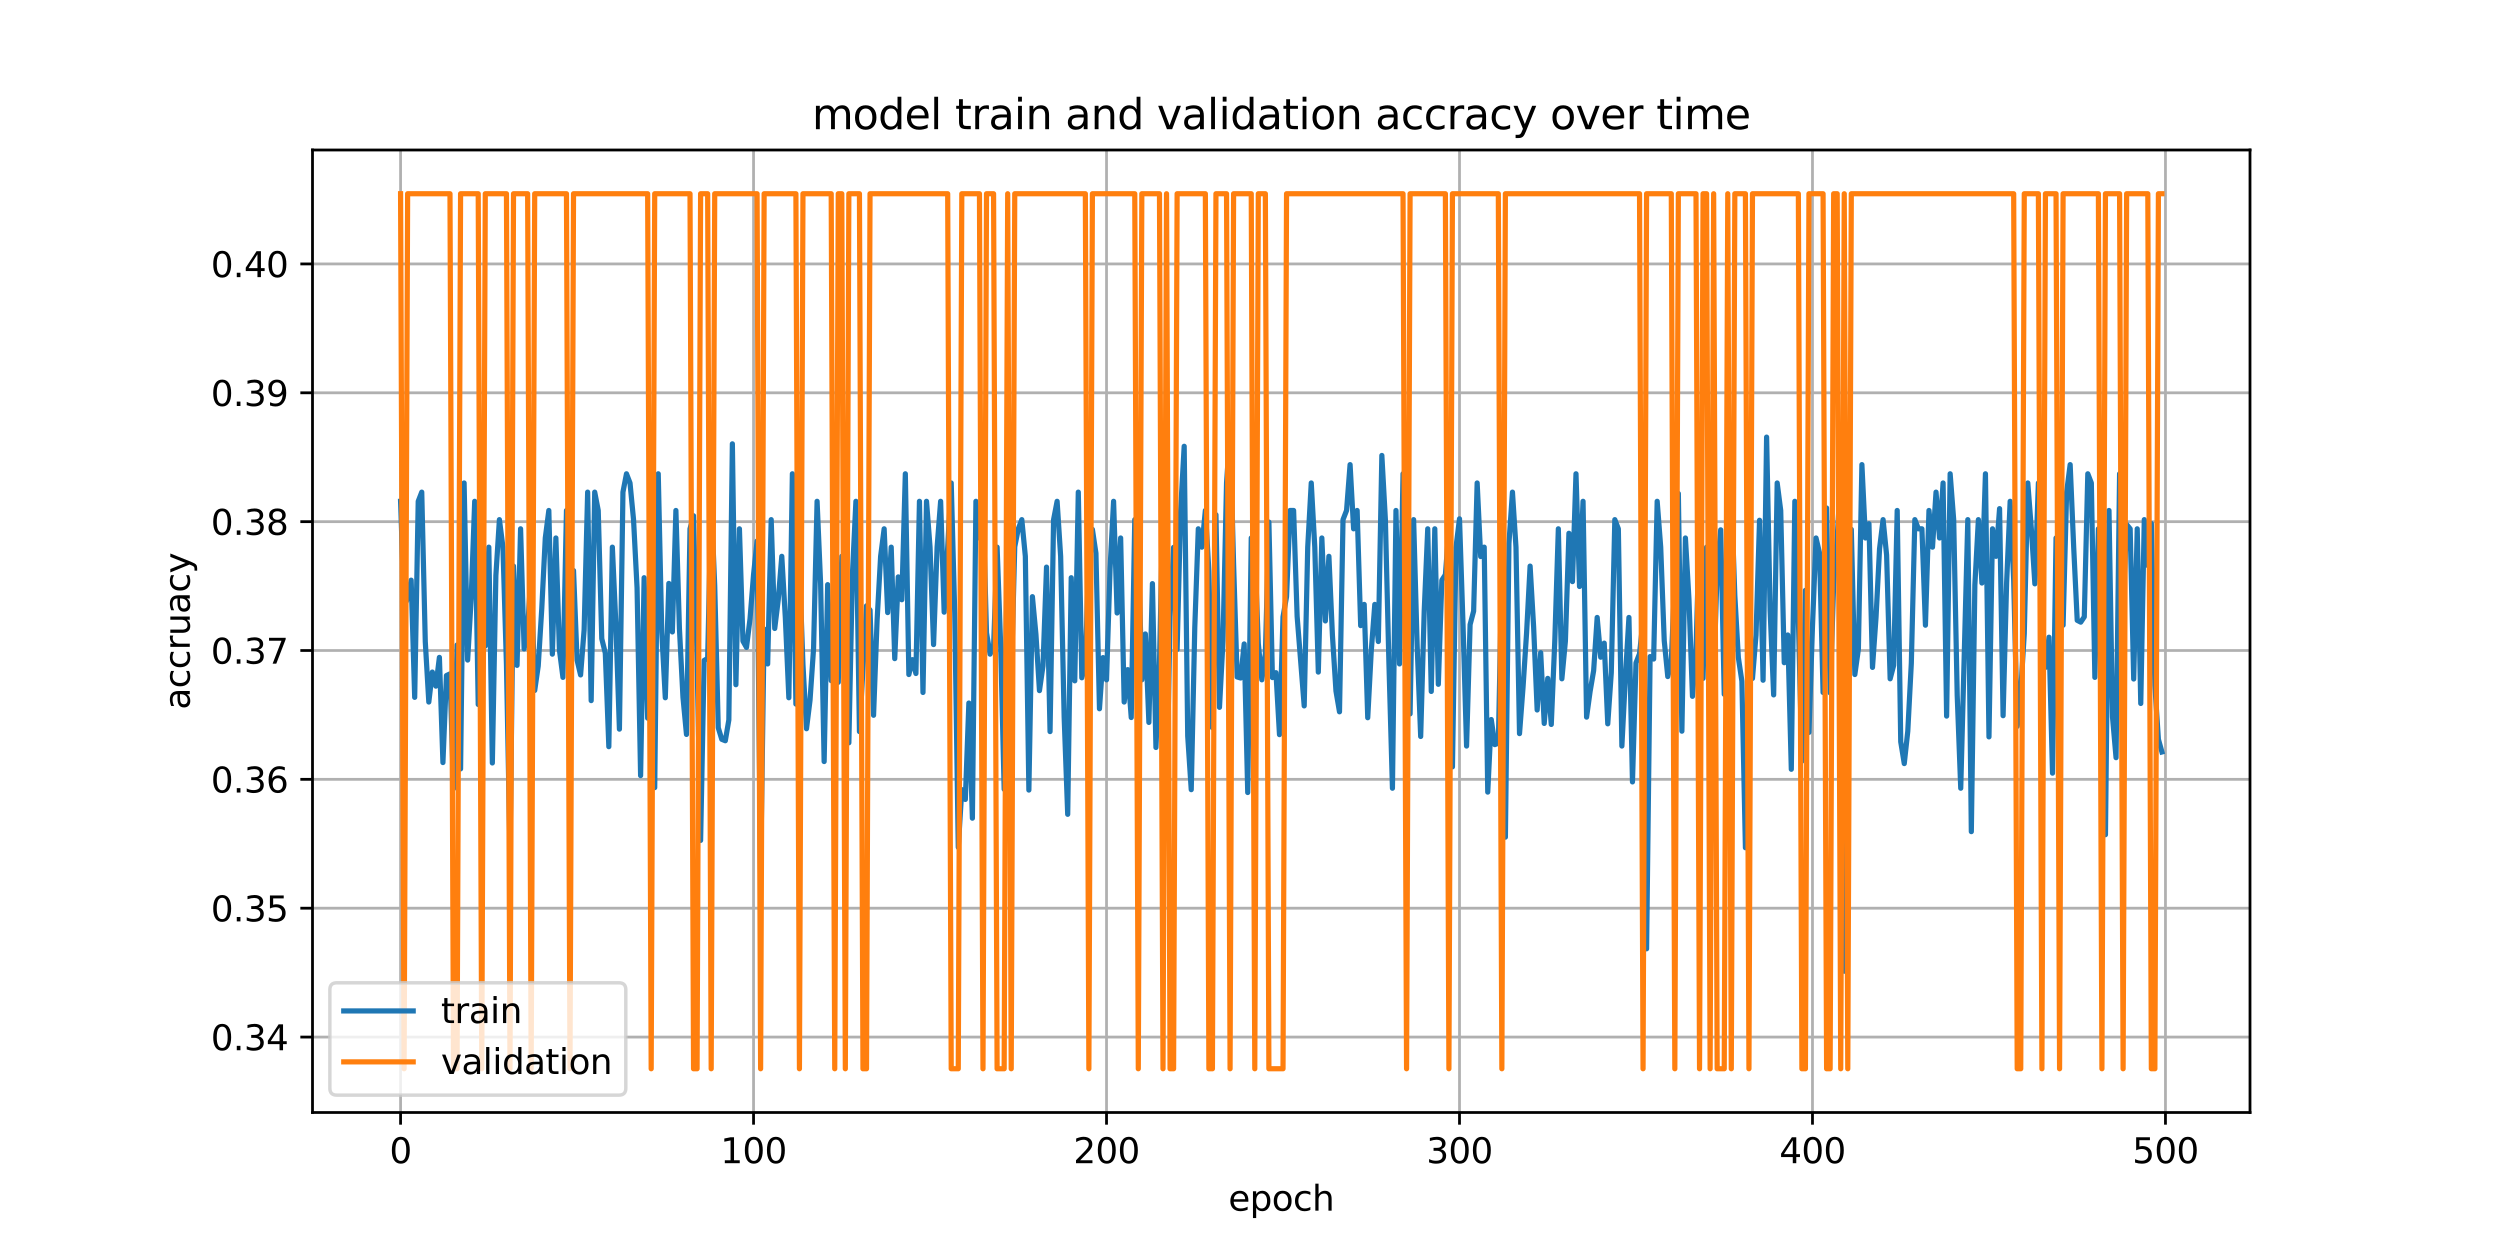 <?xml version="1.0" encoding="utf-8" standalone="no"?>
<!DOCTYPE svg PUBLIC "-//W3C//DTD SVG 1.1//EN"
  "http://www.w3.org/Graphics/SVG/1.1/DTD/svg11.dtd">
<svg xmlns:xlink="http://www.w3.org/1999/xlink" width="720pt" height="360pt" viewBox="0 0 720 360" xmlns="http://www.w3.org/2000/svg" version="1.1">
 <defs>
  <style type="text/css">*{stroke-linejoin: round; stroke-linecap: butt}</style>
 </defs>
 <g id="figure_1">
  <g id="patch_1">
   <path d="M 0 360 
L 720 360 
L 720 0 
L 0 0 
z
" style="fill: #ffffff"/>
  </g>
  <g id="axes_1">
   <g id="patch_2">
    <path d="M 90 320.4 
L 648 320.4 
L 648 43.2 
L 90 43.2 
z
" style="fill: #ffffff"/>
   </g>
   <g id="matplotlib.axis_1">
    <g id="xtick_1">
     <g id="line2d_1">
      <path d="M 115.364 320.4 
L 115.364 43.2 
" clip-path="url(#p3638f09381)" style="fill: none; stroke: #b0b0b0; stroke-width: 0.8; stroke-linecap: square"/>
     </g>
     <g id="line2d_2">
      <defs>
       <path id="m44c1c3e4a7" d="M 0 0 
L 0 3.5 
" style="stroke: #000000; stroke-width: 0.8"/>
      </defs>
      <g>
       <use xlink:href="#m44c1c3e4a7" x="115.364" y="320.4" style="stroke: #000000; stroke-width: 0.8"/>
      </g>
     </g>
     <g id="text_1">
      <!-- 0 -->
      <g transform="translate(112.182 334.998) scale(0.1 -0.1)">
       <defs>
        <path id="DejaVuSans-30" d="M 2034 4250 
Q 1547 4250 1301 3770 
Q 1056 3291 1056 2328 
Q 1056 1369 1301 889 
Q 1547 409 2034 409 
Q 2525 409 2770 889 
Q 3016 1369 3016 2328 
Q 3016 3291 2770 3770 
Q 2525 4250 2034 4250 
z
M 2034 4750 
Q 2819 4750 3233 4129 
Q 3647 3509 3647 2328 
Q 3647 1150 3233 529 
Q 2819 -91 2034 -91 
Q 1250 -91 836 529 
Q 422 1150 422 2328 
Q 422 3509 836 4129 
Q 1250 4750 2034 4750 
z
" transform="scale(0.016)"/>
       </defs>
       <use xlink:href="#DejaVuSans-30"/>
      </g>
     </g>
    </g>
    <g id="xtick_2">
     <g id="line2d_3">
      <path d="M 217.021 320.4 
L 217.021 43.2 
" clip-path="url(#p3638f09381)" style="fill: none; stroke: #b0b0b0; stroke-width: 0.8; stroke-linecap: square"/>
     </g>
     <g id="line2d_4">
      <g>
       <use xlink:href="#m44c1c3e4a7" x="217.021" y="320.4" style="stroke: #000000; stroke-width: 0.8"/>
      </g>
     </g>
     <g id="text_2">
      <!-- 100 -->
      <g transform="translate(207.478 334.998) scale(0.1 -0.1)">
       <defs>
        <path id="DejaVuSans-31" d="M 794 531 
L 1825 531 
L 1825 4091 
L 703 3866 
L 703 4441 
L 1819 4666 
L 2450 4666 
L 2450 531 
L 3481 531 
L 3481 0 
L 794 0 
L 794 531 
z
" transform="scale(0.016)"/>
       </defs>
       <use xlink:href="#DejaVuSans-31"/>
       <use xlink:href="#DejaVuSans-30" x="63.623"/>
       <use xlink:href="#DejaVuSans-30" x="127.246"/>
      </g>
     </g>
    </g>
    <g id="xtick_3">
     <g id="line2d_5">
      <path d="M 318.679 320.4 
L 318.679 43.2 
" clip-path="url(#p3638f09381)" style="fill: none; stroke: #b0b0b0; stroke-width: 0.8; stroke-linecap: square"/>
     </g>
     <g id="line2d_6">
      <g>
       <use xlink:href="#m44c1c3e4a7" x="318.679" y="320.4" style="stroke: #000000; stroke-width: 0.8"/>
      </g>
     </g>
     <g id="text_3">
      <!-- 200 -->
      <g transform="translate(309.136 334.998) scale(0.1 -0.1)">
       <defs>
        <path id="DejaVuSans-32" d="M 1228 531 
L 3431 531 
L 3431 0 
L 469 0 
L 469 531 
Q 828 903 1448 1529 
Q 2069 2156 2228 2338 
Q 2531 2678 2651 2914 
Q 2772 3150 2772 3378 
Q 2772 3750 2511 3984 
Q 2250 4219 1831 4219 
Q 1534 4219 1204 4116 
Q 875 4013 500 3803 
L 500 4441 
Q 881 4594 1212 4672 
Q 1544 4750 1819 4750 
Q 2544 4750 2975 4387 
Q 3406 4025 3406 3419 
Q 3406 3131 3298 2873 
Q 3191 2616 2906 2266 
Q 2828 2175 2409 1742 
Q 1991 1309 1228 531 
z
" transform="scale(0.016)"/>
       </defs>
       <use xlink:href="#DejaVuSans-32"/>
       <use xlink:href="#DejaVuSans-30" x="63.623"/>
       <use xlink:href="#DejaVuSans-30" x="127.246"/>
      </g>
     </g>
    </g>
    <g id="xtick_4">
     <g id="line2d_7">
      <path d="M 420.337 320.4 
L 420.337 43.2 
" clip-path="url(#p3638f09381)" style="fill: none; stroke: #b0b0b0; stroke-width: 0.8; stroke-linecap: square"/>
     </g>
     <g id="line2d_8">
      <g>
       <use xlink:href="#m44c1c3e4a7" x="420.337" y="320.4" style="stroke: #000000; stroke-width: 0.8"/>
      </g>
     </g>
     <g id="text_4">
      <!-- 300 -->
      <g transform="translate(410.793 334.998) scale(0.1 -0.1)">
       <defs>
        <path id="DejaVuSans-33" d="M 2597 2516 
Q 3050 2419 3304 2112 
Q 3559 1806 3559 1356 
Q 3559 666 3084 287 
Q 2609 -91 1734 -91 
Q 1441 -91 1130 -33 
Q 819 25 488 141 
L 488 750 
Q 750 597 1062 519 
Q 1375 441 1716 441 
Q 2309 441 2620 675 
Q 2931 909 2931 1356 
Q 2931 1769 2642 2001 
Q 2353 2234 1838 2234 
L 1294 2234 
L 1294 2753 
L 1863 2753 
Q 2328 2753 2575 2939 
Q 2822 3125 2822 3475 
Q 2822 3834 2567 4026 
Q 2313 4219 1838 4219 
Q 1578 4219 1281 4162 
Q 984 4106 628 3988 
L 628 4550 
Q 988 4650 1302 4700 
Q 1616 4750 1894 4750 
Q 2613 4750 3031 4423 
Q 3450 4097 3450 3541 
Q 3450 3153 3228 2886 
Q 3006 2619 2597 2516 
z
" transform="scale(0.016)"/>
       </defs>
       <use xlink:href="#DejaVuSans-33"/>
       <use xlink:href="#DejaVuSans-30" x="63.623"/>
       <use xlink:href="#DejaVuSans-30" x="127.246"/>
      </g>
     </g>
    </g>
    <g id="xtick_5">
     <g id="line2d_9">
      <path d="M 521.995 320.4 
L 521.995 43.2 
" clip-path="url(#p3638f09381)" style="fill: none; stroke: #b0b0b0; stroke-width: 0.8; stroke-linecap: square"/>
     </g>
     <g id="line2d_10">
      <g>
       <use xlink:href="#m44c1c3e4a7" x="521.995" y="320.4" style="stroke: #000000; stroke-width: 0.8"/>
      </g>
     </g>
     <g id="text_5">
      <!-- 400 -->
      <g transform="translate(512.451 334.998) scale(0.1 -0.1)">
       <defs>
        <path id="DejaVuSans-34" d="M 2419 4116 
L 825 1625 
L 2419 1625 
L 2419 4116 
z
M 2253 4666 
L 3047 4666 
L 3047 1625 
L 3713 1625 
L 3713 1100 
L 3047 1100 
L 3047 0 
L 2419 0 
L 2419 1100 
L 313 1100 
L 313 1709 
L 2253 4666 
z
" transform="scale(0.016)"/>
       </defs>
       <use xlink:href="#DejaVuSans-34"/>
       <use xlink:href="#DejaVuSans-30" x="63.623"/>
       <use xlink:href="#DejaVuSans-30" x="127.246"/>
      </g>
     </g>
    </g>
    <g id="xtick_6">
     <g id="line2d_11">
      <path d="M 623.653 320.4 
L 623.653 43.2 
" clip-path="url(#p3638f09381)" style="fill: none; stroke: #b0b0b0; stroke-width: 0.8; stroke-linecap: square"/>
     </g>
     <g id="line2d_12">
      <g>
       <use xlink:href="#m44c1c3e4a7" x="623.653" y="320.4" style="stroke: #000000; stroke-width: 0.8"/>
      </g>
     </g>
     <g id="text_6">
      <!-- 500 -->
      <g transform="translate(614.109 334.998) scale(0.1 -0.1)">
       <defs>
        <path id="DejaVuSans-35" d="M 691 4666 
L 3169 4666 
L 3169 4134 
L 1269 4134 
L 1269 2991 
Q 1406 3038 1543 3061 
Q 1681 3084 1819 3084 
Q 2600 3084 3056 2656 
Q 3513 2228 3513 1497 
Q 3513 744 3044 326 
Q 2575 -91 1722 -91 
Q 1428 -91 1123 -41 
Q 819 9 494 109 
L 494 744 
Q 775 591 1075 516 
Q 1375 441 1709 441 
Q 2250 441 2565 725 
Q 2881 1009 2881 1497 
Q 2881 1984 2565 2268 
Q 2250 2553 1709 2553 
Q 1456 2553 1204 2497 
Q 953 2441 691 2322 
L 691 4666 
z
" transform="scale(0.016)"/>
       </defs>
       <use xlink:href="#DejaVuSans-35"/>
       <use xlink:href="#DejaVuSans-30" x="63.623"/>
       <use xlink:href="#DejaVuSans-30" x="127.246"/>
      </g>
     </g>
    </g>
    <g id="text_7">
     <!-- epoch -->
     <g transform="translate(353.772 348.677) scale(0.1 -0.1)">
      <defs>
       <path id="DejaVuSans-65" d="M 3597 1894 
L 3597 1613 
L 953 1613 
Q 991 1019 1311 708 
Q 1631 397 2203 397 
Q 2534 397 2845 478 
Q 3156 559 3463 722 
L 3463 178 
Q 3153 47 2828 -22 
Q 2503 -91 2169 -91 
Q 1331 -91 842 396 
Q 353 884 353 1716 
Q 353 2575 817 3079 
Q 1281 3584 2069 3584 
Q 2775 3584 3186 3129 
Q 3597 2675 3597 1894 
z
M 3022 2063 
Q 3016 2534 2758 2815 
Q 2500 3097 2075 3097 
Q 1594 3097 1305 2825 
Q 1016 2553 972 2059 
L 3022 2063 
z
" transform="scale(0.016)"/>
       <path id="DejaVuSans-70" d="M 1159 525 
L 1159 -1331 
L 581 -1331 
L 581 3500 
L 1159 3500 
L 1159 2969 
Q 1341 3281 1617 3432 
Q 1894 3584 2278 3584 
Q 2916 3584 3314 3078 
Q 3713 2572 3713 1747 
Q 3713 922 3314 415 
Q 2916 -91 2278 -91 
Q 1894 -91 1617 61 
Q 1341 213 1159 525 
z
M 3116 1747 
Q 3116 2381 2855 2742 
Q 2594 3103 2138 3103 
Q 1681 3103 1420 2742 
Q 1159 2381 1159 1747 
Q 1159 1113 1420 752 
Q 1681 391 2138 391 
Q 2594 391 2855 752 
Q 3116 1113 3116 1747 
z
" transform="scale(0.016)"/>
       <path id="DejaVuSans-6f" d="M 1959 3097 
Q 1497 3097 1228 2736 
Q 959 2375 959 1747 
Q 959 1119 1226 758 
Q 1494 397 1959 397 
Q 2419 397 2687 759 
Q 2956 1122 2956 1747 
Q 2956 2369 2687 2733 
Q 2419 3097 1959 3097 
z
M 1959 3584 
Q 2709 3584 3137 3096 
Q 3566 2609 3566 1747 
Q 3566 888 3137 398 
Q 2709 -91 1959 -91 
Q 1206 -91 779 398 
Q 353 888 353 1747 
Q 353 2609 779 3096 
Q 1206 3584 1959 3584 
z
" transform="scale(0.016)"/>
       <path id="DejaVuSans-63" d="M 3122 3366 
L 3122 2828 
Q 2878 2963 2633 3030 
Q 2388 3097 2138 3097 
Q 1578 3097 1268 2742 
Q 959 2388 959 1747 
Q 959 1106 1268 751 
Q 1578 397 2138 397 
Q 2388 397 2633 464 
Q 2878 531 3122 666 
L 3122 134 
Q 2881 22 2623 -34 
Q 2366 -91 2075 -91 
Q 1284 -91 818 406 
Q 353 903 353 1747 
Q 353 2603 823 3093 
Q 1294 3584 2113 3584 
Q 2378 3584 2631 3529 
Q 2884 3475 3122 3366 
z
" transform="scale(0.016)"/>
       <path id="DejaVuSans-68" d="M 3513 2113 
L 3513 0 
L 2938 0 
L 2938 2094 
Q 2938 2591 2744 2837 
Q 2550 3084 2163 3084 
Q 1697 3084 1428 2787 
Q 1159 2491 1159 1978 
L 1159 0 
L 581 0 
L 581 4863 
L 1159 4863 
L 1159 2956 
Q 1366 3272 1645 3428 
Q 1925 3584 2291 3584 
Q 2894 3584 3203 3211 
Q 3513 2838 3513 2113 
z
" transform="scale(0.016)"/>
      </defs>
      <use xlink:href="#DejaVuSans-65"/>
      <use xlink:href="#DejaVuSans-70" x="61.523"/>
      <use xlink:href="#DejaVuSans-6f" x="125"/>
      <use xlink:href="#DejaVuSans-63" x="186.182"/>
      <use xlink:href="#DejaVuSans-68" x="241.162"/>
     </g>
    </g>
   </g>
   <g id="matplotlib.axis_2">
    <g id="ytick_1">
     <g id="line2d_13">
      <path d="M 90 298.671 
L 648 298.671 
" clip-path="url(#p3638f09381)" style="fill: none; stroke: #b0b0b0; stroke-width: 0.8; stroke-linecap: square"/>
     </g>
     <g id="line2d_14">
      <defs>
       <path id="m0bbe4de459" d="M 0 0 
L -3.5 0 
" style="stroke: #000000; stroke-width: 0.8"/>
      </defs>
      <g>
       <use xlink:href="#m0bbe4de459" x="90" y="298.671" style="stroke: #000000; stroke-width: 0.8"/>
      </g>
     </g>
     <g id="text_8">
      <!-- 0.34 -->
      <g transform="translate(60.734 302.471) scale(0.1 -0.1)">
       <defs>
        <path id="DejaVuSans-2e" d="M 684 794 
L 1344 794 
L 1344 0 
L 684 0 
L 684 794 
z
" transform="scale(0.016)"/>
       </defs>
       <use xlink:href="#DejaVuSans-30"/>
       <use xlink:href="#DejaVuSans-2e" x="63.623"/>
       <use xlink:href="#DejaVuSans-33" x="95.41"/>
       <use xlink:href="#DejaVuSans-34" x="159.033"/>
      </g>
     </g>
    </g>
    <g id="ytick_2">
     <g id="line2d_15">
      <path d="M 90 261.563 
L 648 261.563 
" clip-path="url(#p3638f09381)" style="fill: none; stroke: #b0b0b0; stroke-width: 0.8; stroke-linecap: square"/>
     </g>
     <g id="line2d_16">
      <g>
       <use xlink:href="#m0bbe4de459" x="90" y="261.563" style="stroke: #000000; stroke-width: 0.8"/>
      </g>
     </g>
     <g id="text_9">
      <!-- 0.35 -->
      <g transform="translate(60.734 265.362) scale(0.1 -0.1)">
       <use xlink:href="#DejaVuSans-30"/>
       <use xlink:href="#DejaVuSans-2e" x="63.623"/>
       <use xlink:href="#DejaVuSans-33" x="95.41"/>
       <use xlink:href="#DejaVuSans-35" x="159.033"/>
      </g>
     </g>
    </g>
    <g id="ytick_3">
     <g id="line2d_17">
      <path d="M 90 224.454 
L 648 224.454 
" clip-path="url(#p3638f09381)" style="fill: none; stroke: #b0b0b0; stroke-width: 0.8; stroke-linecap: square"/>
     </g>
     <g id="line2d_18">
      <g>
       <use xlink:href="#m0bbe4de459" x="90" y="224.454" style="stroke: #000000; stroke-width: 0.8"/>
      </g>
     </g>
     <g id="text_10">
      <!-- 0.36 -->
      <g transform="translate(60.734 228.253) scale(0.1 -0.1)">
       <defs>
        <path id="DejaVuSans-36" d="M 2113 2584 
Q 1688 2584 1439 2293 
Q 1191 2003 1191 1497 
Q 1191 994 1439 701 
Q 1688 409 2113 409 
Q 2538 409 2786 701 
Q 3034 994 3034 1497 
Q 3034 2003 2786 2293 
Q 2538 2584 2113 2584 
z
M 3366 4563 
L 3366 3988 
Q 3128 4100 2886 4159 
Q 2644 4219 2406 4219 
Q 1781 4219 1451 3797 
Q 1122 3375 1075 2522 
Q 1259 2794 1537 2939 
Q 1816 3084 2150 3084 
Q 2853 3084 3261 2657 
Q 3669 2231 3669 1497 
Q 3669 778 3244 343 
Q 2819 -91 2113 -91 
Q 1303 -91 875 529 
Q 447 1150 447 2328 
Q 447 3434 972 4092 
Q 1497 4750 2381 4750 
Q 2619 4750 2861 4703 
Q 3103 4656 3366 4563 
z
" transform="scale(0.016)"/>
       </defs>
       <use xlink:href="#DejaVuSans-30"/>
       <use xlink:href="#DejaVuSans-2e" x="63.623"/>
       <use xlink:href="#DejaVuSans-33" x="95.41"/>
       <use xlink:href="#DejaVuSans-36" x="159.033"/>
      </g>
     </g>
    </g>
    <g id="ytick_4">
     <g id="line2d_19">
      <path d="M 90 187.345 
L 648 187.345 
" clip-path="url(#p3638f09381)" style="fill: none; stroke: #b0b0b0; stroke-width: 0.8; stroke-linecap: square"/>
     </g>
     <g id="line2d_20">
      <g>
       <use xlink:href="#m0bbe4de459" x="90" y="187.345" style="stroke: #000000; stroke-width: 0.8"/>
      </g>
     </g>
     <g id="text_11">
      <!-- 0.37 -->
      <g transform="translate(60.734 191.145) scale(0.1 -0.1)">
       <defs>
        <path id="DejaVuSans-37" d="M 525 4666 
L 3525 4666 
L 3525 4397 
L 1831 0 
L 1172 0 
L 2766 4134 
L 525 4134 
L 525 4666 
z
" transform="scale(0.016)"/>
       </defs>
       <use xlink:href="#DejaVuSans-30"/>
       <use xlink:href="#DejaVuSans-2e" x="63.623"/>
       <use xlink:href="#DejaVuSans-33" x="95.41"/>
       <use xlink:href="#DejaVuSans-37" x="159.033"/>
      </g>
     </g>
    </g>
    <g id="ytick_5">
     <g id="line2d_21">
      <path d="M 90 150.237 
L 648 150.237 
" clip-path="url(#p3638f09381)" style="fill: none; stroke: #b0b0b0; stroke-width: 0.8; stroke-linecap: square"/>
     </g>
     <g id="line2d_22">
      <g>
       <use xlink:href="#m0bbe4de459" x="90" y="150.237" style="stroke: #000000; stroke-width: 0.8"/>
      </g>
     </g>
     <g id="text_12">
      <!-- 0.38 -->
      <g transform="translate(60.734 154.036) scale(0.1 -0.1)">
       <defs>
        <path id="DejaVuSans-38" d="M 2034 2216 
Q 1584 2216 1326 1975 
Q 1069 1734 1069 1313 
Q 1069 891 1326 650 
Q 1584 409 2034 409 
Q 2484 409 2743 651 
Q 3003 894 3003 1313 
Q 3003 1734 2745 1975 
Q 2488 2216 2034 2216 
z
M 1403 2484 
Q 997 2584 770 2862 
Q 544 3141 544 3541 
Q 544 4100 942 4425 
Q 1341 4750 2034 4750 
Q 2731 4750 3128 4425 
Q 3525 4100 3525 3541 
Q 3525 3141 3298 2862 
Q 3072 2584 2669 2484 
Q 3125 2378 3379 2068 
Q 3634 1759 3634 1313 
Q 3634 634 3220 271 
Q 2806 -91 2034 -91 
Q 1263 -91 848 271 
Q 434 634 434 1313 
Q 434 1759 690 2068 
Q 947 2378 1403 2484 
z
M 1172 3481 
Q 1172 3119 1398 2916 
Q 1625 2713 2034 2713 
Q 2441 2713 2670 2916 
Q 2900 3119 2900 3481 
Q 2900 3844 2670 4047 
Q 2441 4250 2034 4250 
Q 1625 4250 1398 4047 
Q 1172 3844 1172 3481 
z
" transform="scale(0.016)"/>
       </defs>
       <use xlink:href="#DejaVuSans-30"/>
       <use xlink:href="#DejaVuSans-2e" x="63.623"/>
       <use xlink:href="#DejaVuSans-33" x="95.41"/>
       <use xlink:href="#DejaVuSans-38" x="159.033"/>
      </g>
     </g>
    </g>
    <g id="ytick_6">
     <g id="line2d_23">
      <path d="M 90 113.128 
L 648 113.128 
" clip-path="url(#p3638f09381)" style="fill: none; stroke: #b0b0b0; stroke-width: 0.8; stroke-linecap: square"/>
     </g>
     <g id="line2d_24">
      <g>
       <use xlink:href="#m0bbe4de459" x="90" y="113.128" style="stroke: #000000; stroke-width: 0.8"/>
      </g>
     </g>
     <g id="text_13">
      <!-- 0.39 -->
      <g transform="translate(60.734 116.927) scale(0.1 -0.1)">
       <defs>
        <path id="DejaVuSans-39" d="M 703 97 
L 703 672 
Q 941 559 1184 500 
Q 1428 441 1663 441 
Q 2288 441 2617 861 
Q 2947 1281 2994 2138 
Q 2813 1869 2534 1725 
Q 2256 1581 1919 1581 
Q 1219 1581 811 2004 
Q 403 2428 403 3163 
Q 403 3881 828 4315 
Q 1253 4750 1959 4750 
Q 2769 4750 3195 4129 
Q 3622 3509 3622 2328 
Q 3622 1225 3098 567 
Q 2575 -91 1691 -91 
Q 1453 -91 1209 -44 
Q 966 3 703 97 
z
M 1959 2075 
Q 2384 2075 2632 2365 
Q 2881 2656 2881 3163 
Q 2881 3666 2632 3958 
Q 2384 4250 1959 4250 
Q 1534 4250 1286 3958 
Q 1038 3666 1038 3163 
Q 1038 2656 1286 2365 
Q 1534 2075 1959 2075 
z
" transform="scale(0.016)"/>
       </defs>
       <use xlink:href="#DejaVuSans-30"/>
       <use xlink:href="#DejaVuSans-2e" x="63.623"/>
       <use xlink:href="#DejaVuSans-33" x="95.41"/>
       <use xlink:href="#DejaVuSans-39" x="159.033"/>
      </g>
     </g>
    </g>
    <g id="ytick_7">
     <g id="line2d_25">
      <path d="M 90 76.019 
L 648 76.019 
" clip-path="url(#p3638f09381)" style="fill: none; stroke: #b0b0b0; stroke-width: 0.8; stroke-linecap: square"/>
     </g>
     <g id="line2d_26">
      <g>
       <use xlink:href="#m0bbe4de459" x="90" y="76.019" style="stroke: #000000; stroke-width: 0.8"/>
      </g>
     </g>
     <g id="text_14">
      <!-- 0.40 -->
      <g transform="translate(60.734 79.819) scale(0.1 -0.1)">
       <use xlink:href="#DejaVuSans-30"/>
       <use xlink:href="#DejaVuSans-2e" x="63.623"/>
       <use xlink:href="#DejaVuSans-34" x="95.41"/>
       <use xlink:href="#DejaVuSans-30" x="159.033"/>
      </g>
     </g>
    </g>
    <g id="text_15">
     <!-- accruacy -->
     <g transform="translate(54.655 204.359) rotate(-90) scale(0.1 -0.1)">
      <defs>
       <path id="DejaVuSans-61" d="M 2194 1759 
Q 1497 1759 1228 1600 
Q 959 1441 959 1056 
Q 959 750 1161 570 
Q 1363 391 1709 391 
Q 2188 391 2477 730 
Q 2766 1069 2766 1631 
L 2766 1759 
L 2194 1759 
z
M 3341 1997 
L 3341 0 
L 2766 0 
L 2766 531 
Q 2569 213 2275 61 
Q 1981 -91 1556 -91 
Q 1019 -91 701 211 
Q 384 513 384 1019 
Q 384 1609 779 1909 
Q 1175 2209 1959 2209 
L 2766 2209 
L 2766 2266 
Q 2766 2663 2505 2880 
Q 2244 3097 1772 3097 
Q 1472 3097 1187 3025 
Q 903 2953 641 2809 
L 641 3341 
Q 956 3463 1253 3523 
Q 1550 3584 1831 3584 
Q 2591 3584 2966 3190 
Q 3341 2797 3341 1997 
z
" transform="scale(0.016)"/>
       <path id="DejaVuSans-72" d="M 2631 2963 
Q 2534 3019 2420 3045 
Q 2306 3072 2169 3072 
Q 1681 3072 1420 2755 
Q 1159 2438 1159 1844 
L 1159 0 
L 581 0 
L 581 3500 
L 1159 3500 
L 1159 2956 
Q 1341 3275 1631 3429 
Q 1922 3584 2338 3584 
Q 2397 3584 2469 3576 
Q 2541 3569 2628 3553 
L 2631 2963 
z
" transform="scale(0.016)"/>
       <path id="DejaVuSans-75" d="M 544 1381 
L 544 3500 
L 1119 3500 
L 1119 1403 
Q 1119 906 1312 657 
Q 1506 409 1894 409 
Q 2359 409 2629 706 
Q 2900 1003 2900 1516 
L 2900 3500 
L 3475 3500 
L 3475 0 
L 2900 0 
L 2900 538 
Q 2691 219 2414 64 
Q 2138 -91 1772 -91 
Q 1169 -91 856 284 
Q 544 659 544 1381 
z
M 1991 3584 
L 1991 3584 
z
" transform="scale(0.016)"/>
       <path id="DejaVuSans-79" d="M 2059 -325 
Q 1816 -950 1584 -1140 
Q 1353 -1331 966 -1331 
L 506 -1331 
L 506 -850 
L 844 -850 
Q 1081 -850 1212 -737 
Q 1344 -625 1503 -206 
L 1606 56 
L 191 3500 
L 800 3500 
L 1894 763 
L 2988 3500 
L 3597 3500 
L 2059 -325 
z
" transform="scale(0.016)"/>
      </defs>
      <use xlink:href="#DejaVuSans-61"/>
      <use xlink:href="#DejaVuSans-63" x="61.279"/>
      <use xlink:href="#DejaVuSans-63" x="116.26"/>
      <use xlink:href="#DejaVuSans-72" x="171.24"/>
      <use xlink:href="#DejaVuSans-75" x="212.354"/>
      <use xlink:href="#DejaVuSans-61" x="275.732"/>
      <use xlink:href="#DejaVuSans-63" x="337.012"/>
      <use xlink:href="#DejaVuSans-79" x="391.992"/>
     </g>
    </g>
   </g>
   <g id="line2d_27">
    <path d="M 115.364 144.377 
L 116.38 174.308 
L 117.397 172.371 
L 118.413 167.089 
L 119.43 200.834 
L 120.447 144.377 
L 121.463 141.737 
L 122.48 184.813 
L 123.496 202.184 
L 124.513 193.557 
L 125.529 197.606 
L 126.546 189.331 
L 127.563 219.614 
L 128.579 194.555 
L 129.596 194.085 
L 130.612 227.126 
L 131.629 185.752 
L 132.645 221.433 
L 133.662 139.096 
L 134.679 190.094 
L 135.695 172.371 
L 136.712 144.377 
L 137.728 202.888 
L 138.745 156.467 
L 139.762 186.045 
L 140.778 157.582 
L 141.795 219.731 
L 142.811 165.739 
L 143.828 149.659 
L 144.844 157.582 
L 145.861 191.561 
L 146.878 245.26 
L 147.894 163.04 
L 148.911 191.62 
L 149.927 152.3 
L 150.944 186.867 
L 151.96 180.881 
L 152.977 164.683 
L 153.994 198.839 
L 155.01 191.796 
L 156.027 175.305 
L 157.043 154.941 
L 158.06 147.018 
L 159.077 188.392 
L 160.093 154.941 
L 161.11 187.16 
L 162.126 195.083 
L 163.143 147.018 
L 164.159 179.179 
L 165.176 164.331 
L 166.193 190.094 
L 167.209 194.378 
L 168.226 181.409 
L 169.242 141.737 
L 170.259 201.773 
L 171.275 141.737 
L 172.292 147.018 
L 173.309 183.932 
L 174.325 188.099 
L 175.342 215.036 
L 176.358 157.582 
L 177.375 180 
L 178.392 209.989 
L 179.408 141.737 
L 180.425 136.455 
L 181.441 139.096 
L 182.458 149.659 
L 183.474 169.319 
L 184.491 223.37 
L 185.508 166.385 
L 186.524 206.82 
L 187.541 178.768 
L 188.557 226.832 
L 189.574 136.455 
L 190.59 182.113 
L 191.607 200.951 
L 192.624 168.028 
L 193.64 181.996 
L 194.657 147.018 
L 195.673 180.998 
L 196.69 200.775 
L 197.707 211.515 
L 198.723 152.3 
L 199.74 148.544 
L 200.756 190.094 
L 201.773 242.032 
L 202.789 190.212 
L 203.806 189.625 
L 204.823 144.377 
L 205.839 168.674 
L 206.856 209.578 
L 207.872 212.923 
L 208.889 213.334 
L 209.905 207.348 
L 210.922 127.828 
L 211.939 197.195 
L 212.955 152.3 
L 213.972 184.637 
L 214.988 186.456 
L 216.005 178.24 
L 217.021 165.505 
L 218.038 155.821 
L 219.055 251.774 
L 220.071 181.174 
L 221.088 191.209 
L 222.104 149.659 
L 223.121 180.998 
L 224.138 172.664 
L 225.154 160.223 
L 226.171 177.829 
L 227.187 200.951 
L 228.204 136.455 
L 229.22 202.771 
L 230.237 163.157 
L 231.254 191.444 
L 232.27 209.872 
L 233.287 201.656 
L 234.303 186.867 
L 235.32 144.377 
L 236.336 168.087 
L 237.353 219.32 
L 238.37 168.38 
L 239.386 196.022 
L 240.403 175.423 
L 241.419 196.491 
L 242.436 160.223 
L 243.453 174.308 
L 244.469 213.921 
L 245.486 165.563 
L 246.502 144.377 
L 247.519 210.693 
L 249.552 174.484 
L 250.569 175.716 
L 251.585 205.998 
L 252.602 178.651 
L 253.618 160.223 
L 254.635 152.3 
L 255.651 176.42 
L 256.668 157.582 
L 257.685 189.683 
L 258.701 166.15 
L 259.718 172.723 
L 260.734 136.455 
L 261.751 194.261 
L 262.768 189.977 
L 263.784 193.968 
L 264.801 144.377 
L 265.817 199.425 
L 266.834 144.377 
L 267.85 157.582 
L 268.867 185.634 
L 269.884 157.582 
L 270.9 144.377 
L 271.917 176.303 
L 273.95 139.096 
L 274.966 176.714 
L 275.983 244.027 
L 277 227.419 
L 278.016 230.236 
L 279.033 202.477 
L 280.049 235.635 
L 281.066 144.377 
L 282.083 154.941 
L 283.099 145.492 
L 284.116 182.23 
L 285.132 188.392 
L 286.149 186.338 
L 287.165 157.582 
L 288.182 185.517 
L 289.199 227.302 
L 290.215 148.72 
L 291.232 196.198 
L 292.248 157.465 
L 293.265 152.3 
L 294.281 149.659 
L 295.298 160.223 
L 296.315 227.536 
L 297.331 171.843 
L 298.348 182.7 
L 299.364 198.897 
L 300.381 191.738 
L 301.398 163.333 
L 302.414 210.693 
L 303.431 149.659 
L 304.447 144.377 
L 305.464 160.223 
L 306.48 206.644 
L 307.497 234.52 
L 308.514 166.385 
L 309.53 196.08 
L 310.547 141.737 
L 311.563 195.2 
L 312.58 191.444 
L 313.596 159.577 
L 314.613 152.476 
L 315.63 159.343 
L 316.646 204.12 
L 317.663 189.39 
L 318.679 195.787 
L 319.696 163.744 
L 320.713 144.377 
L 321.729 176.538 
L 322.746 154.941 
L 323.762 202.184 
L 324.779 192.853 
L 325.795 206.644 
L 326.812 149.659 
L 327.829 157.582 
L 328.845 195.787 
L 329.862 182.582 
L 330.878 208.052 
L 331.895 168.087 
L 332.911 215.271 
L 333.928 191.209 
L 334.945 144.377 
L 335.961 231.879 
L 336.978 177.535 
L 337.994 157.641 
L 339.011 187.043 
L 340.028 147.018 
L 341.044 128.532 
L 342.061 211.984 
L 343.077 227.419 
L 344.094 180.763 
L 345.11 152.3 
L 346.127 157.582 
L 347.144 147.018 
L 348.16 164.566 
L 349.177 209.578 
L 350.193 148.251 
L 351.21 203.71 
L 352.226 184.519 
L 353.243 139.096 
L 354.26 124.189 
L 355.276 162.512 
L 356.293 194.965 
L 357.309 195.259 
L 358.326 185.458 
L 359.343 228.241 
L 360.359 154.941 
L 361.376 158.286 
L 362.392 185.341 
L 363.409 195.787 
L 364.425 188.275 
L 365.442 150.364 
L 366.459 195.141 
L 367.475 193.733 
L 368.492 211.574 
L 369.508 177.653 
L 370.525 171.843 
L 371.541 147.018 
L 372.558 147.018 
L 373.575 177.535 
L 375.608 203.299 
L 376.624 157.582 
L 377.641 139.096 
L 378.657 157.582 
L 379.674 193.557 
L 380.691 154.941 
L 381.707 178.827 
L 382.724 160.223 
L 383.74 182.993 
L 384.757 199.015 
L 385.774 205.001 
L 386.79 149.659 
L 387.807 147.018 
L 388.823 133.814 
L 389.84 152.3 
L 390.856 147.018 
L 391.873 180.176 
L 392.89 174.073 
L 393.906 206.703 
L 394.923 187.453 
L 395.939 174.073 
L 396.956 184.754 
L 397.972 131.173 
L 398.989 149.659 
L 400.006 190.916 
L 401.022 227.008 
L 402.039 147.018 
L 403.055 191.209 
L 404.072 136.455 
L 405.089 154.413 
L 406.105 205.588 
L 407.122 149.659 
L 408.138 185.869 
L 409.155 212.102 
L 410.171 176.009 
L 411.188 152.3 
L 412.205 199.132 
L 413.221 152.3 
L 414.238 197.078 
L 415.254 167.089 
L 416.271 165.505 
L 417.287 152.3 
L 418.304 220.846 
L 419.321 157.641 
L 420.337 149.425 
L 421.354 180.059 
L 422.37 214.86 
L 423.387 179.883 
L 424.404 176.009 
L 425.42 139.096 
L 426.437 160.282 
L 427.453 157.582 
L 428.47 228.123 
L 429.486 207.231 
L 430.503 214.449 
L 431.52 214.038 
L 432.536 164.155 
L 433.553 241.093 
L 434.569 156.526 
L 435.586 141.737 
L 436.602 157.582 
L 437.619 211.28 
L 438.636 197.9 
L 439.652 182.289 
L 440.669 163.04 
L 441.685 180.587 
L 442.702 204.473 
L 443.719 187.982 
L 444.735 208.346 
L 445.752 195.376 
L 446.768 208.639 
L 447.785 184.402 
L 448.801 152.3 
L 449.818 195.494 
L 450.835 184.637 
L 451.851 153.591 
L 452.868 167.5 
L 453.884 136.455 
L 454.901 168.908 
L 455.917 144.377 
L 456.934 206.527 
L 457.951 199.132 
L 458.967 193.146 
L 459.984 177.829 
L 461 189.273 
L 462.017 185.223 
L 463.034 208.463 
L 464.05 193.733 
L 465.067 149.659 
L 466.083 152.3 
L 467.1 214.86 
L 468.116 194.965 
L 469.133 177.829 
L 470.15 225.189 
L 471.166 190.916 
L 472.183 188.275 
L 473.199 178.768 
L 474.216 273.253 
L 475.232 189.097 
L 476.249 189.801 
L 477.266 144.377 
L 478.282 157.582 
L 479.299 184.519 
L 480.315 194.848 
L 481.332 190.505 
L 483.365 142.147 
L 484.382 210.576 
L 485.398 154.941 
L 486.415 172.547 
L 487.431 200.54 
L 488.448 187.453 
L 489.465 151.185 
L 490.481 195.376 
L 491.498 157.582 
L 492.514 181.702 
L 493.531 196.08 
L 494.547 163.861 
L 495.564 152.594 
L 496.581 199.954 
L 497.597 198.134 
L 498.614 142.147 
L 499.63 171.549 
L 500.647 189.39 
L 501.664 196.198 
L 502.68 244.145 
L 503.697 188.099 
L 504.713 195.376 
L 505.73 182.935 
L 506.746 149.835 
L 507.763 195.904 
L 508.78 125.891 
L 509.796 175.892 
L 510.813 200.13 
L 511.829 139.096 
L 512.846 147.018 
L 513.862 190.857 
L 514.879 182.876 
L 515.896 221.55 
L 516.912 144.377 
L 517.929 178.064 
L 518.945 219.203 
L 519.962 170.023 
L 520.979 210.928 
L 521.995 180.352 
L 523.012 154.941 
L 524.028 159.284 
L 525.045 199.425 
L 526.061 146.314 
L 527.078 199.543 
L 528.095 168.204 
L 529.111 154.941 
L 530.128 137.276 
L 531.144 279.709 
L 532.161 160.223 
L 533.177 152.476 
L 534.194 194.261 
L 535.211 186.984 
L 536.227 133.814 
L 537.244 154.941 
L 538.26 150.833 
L 539.277 192.207 
L 540.293 177.829 
L 541.31 158.051 
L 542.327 149.659 
L 543.343 159.871 
L 544.36 195.494 
L 545.376 191.62 
L 546.393 147.018 
L 547.41 213.628 
L 548.426 219.907 
L 549.443 210.576 
L 550.459 191.033 
L 551.476 149.659 
L 552.492 152.3 
L 553.509 152.3 
L 554.526 180.059 
L 555.542 147.018 
L 556.559 157.582 
L 557.575 141.737 
L 558.592 154.941 
L 559.608 139.096 
L 560.625 206.233 
L 561.642 136.455 
L 562.658 149.659 
L 563.675 200.247 
L 564.691 227.008 
L 566.725 149.659 
L 567.741 239.508 
L 568.758 168.498 
L 569.774 149.659 
L 570.791 167.911 
L 571.807 136.455 
L 572.824 212.219 
L 573.841 152.3 
L 574.857 160.223 
L 575.874 146.49 
L 576.89 206.116 
L 577.907 167.793 
L 578.923 144.377 
L 579.94 167.089 
L 580.957 209.168 
L 581.973 199.132 
L 582.99 182.524 
L 584.006 139.096 
L 585.023 152.3 
L 586.04 168.145 
L 587.056 139.096 
L 588.073 185.869 
L 589.089 192.207 
L 590.106 183.521 
L 591.122 222.665 
L 592.139 154.941 
L 593.156 179.355 
L 594.172 180.059 
L 595.189 141.737 
L 596.205 133.814 
L 597.222 157.582 
L 598.238 178.651 
L 599.255 179.179 
L 600.272 177.653 
L 601.288 136.455 
L 602.305 139.096 
L 603.321 195.083 
L 604.338 152.3 
L 605.355 166.913 
L 606.371 240.389 
L 607.388 147.018 
L 608.404 206.527 
L 609.421 218.205 
L 610.437 136.455 
L 611.454 173.486 
L 612.471 151.068 
L 613.487 152.3 
L 614.504 195.552 
L 615.52 152.3 
L 616.537 202.595 
L 617.553 149.659 
L 618.57 162.864 
L 619.587 150.774 
L 620.603 197.43 
L 621.62 212.923 
L 622.636 216.562 
L 622.636 216.562 
" clip-path="url(#p3638f09381)" style="fill: none; stroke: #1f77b4; stroke-width: 1.5; stroke-linecap: square"/>
   </g>
   <g id="line2d_28">
    <path d="M 115.364 55.8 
L 116.38 307.8 
L 117.397 55.8 
L 129.596 55.8 
L 130.612 307.8 
L 131.629 307.8 
L 132.645 55.8 
L 137.728 55.8 
L 138.745 307.8 
L 139.762 55.8 
L 145.861 55.8 
L 146.878 307.8 
L 147.894 55.8 
L 151.96 55.8 
L 152.977 307.8 
L 153.994 55.8 
L 163.143 55.8 
L 164.159 307.8 
L 165.176 55.8 
L 186.524 55.8 
L 187.541 307.8 
L 188.557 55.8 
L 198.723 55.8 
L 199.74 307.8 
L 200.756 307.8 
L 201.773 55.8 
L 203.806 55.8 
L 204.823 307.8 
L 205.839 55.8 
L 218.038 55.8 
L 219.055 307.8 
L 220.071 55.8 
L 229.22 55.8 
L 230.237 307.8 
L 231.254 55.8 
L 239.386 55.8 
L 240.403 307.8 
L 241.419 55.8 
L 242.436 55.8 
L 243.453 307.8 
L 244.469 55.8 
L 247.519 55.8 
L 248.535 307.8 
L 249.552 307.8 
L 250.569 55.8 
L 272.933 55.8 
L 273.95 307.8 
L 275.983 307.8 
L 277 55.8 
L 282.083 55.8 
L 283.099 307.8 
L 284.116 55.8 
L 286.149 55.8 
L 287.165 307.8 
L 289.199 307.8 
L 290.215 55.8 
L 291.232 307.8 
L 292.248 55.8 
L 312.58 55.8 
L 313.596 307.8 
L 314.613 55.8 
L 326.812 55.8 
L 327.829 307.8 
L 328.845 55.8 
L 333.928 55.8 
L 334.945 307.8 
L 335.961 55.8 
L 336.978 307.8 
L 337.994 307.8 
L 339.011 55.8 
L 347.144 55.8 
L 348.16 307.8 
L 349.177 307.8 
L 350.193 55.8 
L 353.243 55.8 
L 354.26 307.8 
L 355.276 55.8 
L 360.359 55.8 
L 361.376 307.8 
L 362.392 55.8 
L 364.425 55.8 
L 365.442 307.8 
L 369.508 307.8 
L 370.525 55.8 
L 404.072 55.8 
L 405.089 307.8 
L 406.105 55.8 
L 416.271 55.8 
L 417.287 307.8 
L 418.304 55.8 
L 431.52 55.8 
L 432.536 307.8 
L 433.553 55.8 
L 472.183 55.8 
L 473.199 307.8 
L 474.216 55.8 
L 481.332 55.8 
L 482.349 307.8 
L 483.365 55.8 
L 488.448 55.8 
L 489.465 307.8 
L 490.481 55.8 
L 491.498 55.8 
L 492.514 307.8 
L 493.531 55.8 
L 494.547 307.8 
L 496.581 307.8 
L 497.597 55.8 
L 498.614 307.8 
L 499.63 55.8 
L 502.68 55.8 
L 503.697 307.8 
L 504.713 55.8 
L 517.929 55.8 
L 518.945 307.8 
L 519.962 307.8 
L 520.979 55.8 
L 525.045 55.8 
L 526.061 307.8 
L 527.078 307.8 
L 528.095 55.8 
L 529.111 55.8 
L 530.128 307.8 
L 531.144 55.8 
L 532.161 307.8 
L 533.177 55.8 
L 579.94 55.8 
L 580.957 307.8 
L 581.973 307.8 
L 582.99 55.8 
L 587.056 55.8 
L 588.073 307.8 
L 589.089 55.8 
L 592.139 55.8 
L 593.156 307.8 
L 594.172 55.8 
L 604.338 55.8 
L 605.355 307.8 
L 606.371 55.8 
L 610.437 55.8 
L 611.454 307.8 
L 612.471 55.8 
L 618.57 55.8 
L 619.587 307.8 
L 620.603 307.8 
L 621.62 55.8 
L 622.636 55.8 
L 622.636 55.8 
" clip-path="url(#p3638f09381)" style="fill: none; stroke: #ff7f0e; stroke-width: 1.5; stroke-linecap: square"/>
   </g>
   <g id="patch_3">
    <path d="M 90 320.4 
L 90 43.2 
" style="fill: none; stroke: #000000; stroke-width: 0.8; stroke-linejoin: miter; stroke-linecap: square"/>
   </g>
   <g id="patch_4">
    <path d="M 648 320.4 
L 648 43.2 
" style="fill: none; stroke: #000000; stroke-width: 0.8; stroke-linejoin: miter; stroke-linecap: square"/>
   </g>
   <g id="patch_5">
    <path d="M 90 320.4 
L 648 320.4 
" style="fill: none; stroke: #000000; stroke-width: 0.8; stroke-linejoin: miter; stroke-linecap: square"/>
   </g>
   <g id="patch_6">
    <path d="M 90 43.2 
L 648 43.2 
" style="fill: none; stroke: #000000; stroke-width: 0.8; stroke-linejoin: miter; stroke-linecap: square"/>
   </g>
   <g id="text_16">
    <!-- model train and validation accracy over time -->
    <g transform="translate(233.876 37.2) scale(0.12 -0.12)">
     <defs>
      <path id="DejaVuSans-6d" d="M 3328 2828 
Q 3544 3216 3844 3400 
Q 4144 3584 4550 3584 
Q 5097 3584 5394 3201 
Q 5691 2819 5691 2113 
L 5691 0 
L 5113 0 
L 5113 2094 
Q 5113 2597 4934 2840 
Q 4756 3084 4391 3084 
Q 3944 3084 3684 2787 
Q 3425 2491 3425 1978 
L 3425 0 
L 2847 0 
L 2847 2094 
Q 2847 2600 2669 2842 
Q 2491 3084 2119 3084 
Q 1678 3084 1418 2786 
Q 1159 2488 1159 1978 
L 1159 0 
L 581 0 
L 581 3500 
L 1159 3500 
L 1159 2956 
Q 1356 3278 1631 3431 
Q 1906 3584 2284 3584 
Q 2666 3584 2933 3390 
Q 3200 3197 3328 2828 
z
" transform="scale(0.016)"/>
      <path id="DejaVuSans-64" d="M 2906 2969 
L 2906 4863 
L 3481 4863 
L 3481 0 
L 2906 0 
L 2906 525 
Q 2725 213 2448 61 
Q 2172 -91 1784 -91 
Q 1150 -91 751 415 
Q 353 922 353 1747 
Q 353 2572 751 3078 
Q 1150 3584 1784 3584 
Q 2172 3584 2448 3432 
Q 2725 3281 2906 2969 
z
M 947 1747 
Q 947 1113 1208 752 
Q 1469 391 1925 391 
Q 2381 391 2643 752 
Q 2906 1113 2906 1747 
Q 2906 2381 2643 2742 
Q 2381 3103 1925 3103 
Q 1469 3103 1208 2742 
Q 947 2381 947 1747 
z
" transform="scale(0.016)"/>
      <path id="DejaVuSans-6c" d="M 603 4863 
L 1178 4863 
L 1178 0 
L 603 0 
L 603 4863 
z
" transform="scale(0.016)"/>
      <path id="DejaVuSans-20" transform="scale(0.016)"/>
      <path id="DejaVuSans-74" d="M 1172 4494 
L 1172 3500 
L 2356 3500 
L 2356 3053 
L 1172 3053 
L 1172 1153 
Q 1172 725 1289 603 
Q 1406 481 1766 481 
L 2356 481 
L 2356 0 
L 1766 0 
Q 1100 0 847 248 
Q 594 497 594 1153 
L 594 3053 
L 172 3053 
L 172 3500 
L 594 3500 
L 594 4494 
L 1172 4494 
z
" transform="scale(0.016)"/>
      <path id="DejaVuSans-69" d="M 603 3500 
L 1178 3500 
L 1178 0 
L 603 0 
L 603 3500 
z
M 603 4863 
L 1178 4863 
L 1178 4134 
L 603 4134 
L 603 4863 
z
" transform="scale(0.016)"/>
      <path id="DejaVuSans-6e" d="M 3513 2113 
L 3513 0 
L 2938 0 
L 2938 2094 
Q 2938 2591 2744 2837 
Q 2550 3084 2163 3084 
Q 1697 3084 1428 2787 
Q 1159 2491 1159 1978 
L 1159 0 
L 581 0 
L 581 3500 
L 1159 3500 
L 1159 2956 
Q 1366 3272 1645 3428 
Q 1925 3584 2291 3584 
Q 2894 3584 3203 3211 
Q 3513 2838 3513 2113 
z
" transform="scale(0.016)"/>
      <path id="DejaVuSans-76" d="M 191 3500 
L 800 3500 
L 1894 563 
L 2988 3500 
L 3597 3500 
L 2284 0 
L 1503 0 
L 191 3500 
z
" transform="scale(0.016)"/>
     </defs>
     <use xlink:href="#DejaVuSans-6d"/>
     <use xlink:href="#DejaVuSans-6f" x="97.412"/>
     <use xlink:href="#DejaVuSans-64" x="158.594"/>
     <use xlink:href="#DejaVuSans-65" x="222.07"/>
     <use xlink:href="#DejaVuSans-6c" x="283.594"/>
     <use xlink:href="#DejaVuSans-20" x="311.377"/>
     <use xlink:href="#DejaVuSans-74" x="343.164"/>
     <use xlink:href="#DejaVuSans-72" x="382.373"/>
     <use xlink:href="#DejaVuSans-61" x="423.486"/>
     <use xlink:href="#DejaVuSans-69" x="484.766"/>
     <use xlink:href="#DejaVuSans-6e" x="512.549"/>
     <use xlink:href="#DejaVuSans-20" x="575.928"/>
     <use xlink:href="#DejaVuSans-61" x="607.715"/>
     <use xlink:href="#DejaVuSans-6e" x="668.994"/>
     <use xlink:href="#DejaVuSans-64" x="732.373"/>
     <use xlink:href="#DejaVuSans-20" x="795.85"/>
     <use xlink:href="#DejaVuSans-76" x="827.637"/>
     <use xlink:href="#DejaVuSans-61" x="886.816"/>
     <use xlink:href="#DejaVuSans-6c" x="948.096"/>
     <use xlink:href="#DejaVuSans-69" x="975.879"/>
     <use xlink:href="#DejaVuSans-64" x="1003.662"/>
     <use xlink:href="#DejaVuSans-61" x="1067.139"/>
     <use xlink:href="#DejaVuSans-74" x="1128.418"/>
     <use xlink:href="#DejaVuSans-69" x="1167.627"/>
     <use xlink:href="#DejaVuSans-6f" x="1195.41"/>
     <use xlink:href="#DejaVuSans-6e" x="1256.592"/>
     <use xlink:href="#DejaVuSans-20" x="1319.971"/>
     <use xlink:href="#DejaVuSans-61" x="1351.758"/>
     <use xlink:href="#DejaVuSans-63" x="1413.037"/>
     <use xlink:href="#DejaVuSans-63" x="1468.018"/>
     <use xlink:href="#DejaVuSans-72" x="1522.998"/>
     <use xlink:href="#DejaVuSans-61" x="1564.111"/>
     <use xlink:href="#DejaVuSans-63" x="1625.391"/>
     <use xlink:href="#DejaVuSans-79" x="1680.371"/>
     <use xlink:href="#DejaVuSans-20" x="1739.551"/>
     <use xlink:href="#DejaVuSans-6f" x="1771.338"/>
     <use xlink:href="#DejaVuSans-76" x="1832.52"/>
     <use xlink:href="#DejaVuSans-65" x="1891.699"/>
     <use xlink:href="#DejaVuSans-72" x="1953.223"/>
     <use xlink:href="#DejaVuSans-20" x="1994.336"/>
     <use xlink:href="#DejaVuSans-74" x="2026.123"/>
     <use xlink:href="#DejaVuSans-69" x="2065.332"/>
     <use xlink:href="#DejaVuSans-6d" x="2093.115"/>
     <use xlink:href="#DejaVuSans-65" x="2190.527"/>
    </g>
   </g>
   <g id="legend_1">
    <g id="patch_7">
     <path d="M 97 315.4 
L 178.234 315.4 
Q 180.234 315.4 180.234 313.4 
L 180.234 285.044 
Q 180.234 283.044 178.234 283.044 
L 97 283.044 
Q 95 283.044 95 285.044 
L 95 313.4 
Q 95 315.4 97 315.4 
z
" style="fill: #ffffff; opacity: 0.8; stroke: #cccccc; stroke-linejoin: miter"/>
    </g>
    <g id="line2d_29">
     <path d="M 99 291.142 
L 109 291.142 
L 119 291.142 
" style="fill: none; stroke: #1f77b4; stroke-width: 1.5; stroke-linecap: square"/>
    </g>
    <g id="text_17">
     <!-- train -->
     <g transform="translate(127 294.642) scale(0.1 -0.1)">
      <use xlink:href="#DejaVuSans-74"/>
      <use xlink:href="#DejaVuSans-72" x="39.209"/>
      <use xlink:href="#DejaVuSans-61" x="80.322"/>
      <use xlink:href="#DejaVuSans-69" x="141.602"/>
      <use xlink:href="#DejaVuSans-6e" x="169.385"/>
     </g>
    </g>
    <g id="line2d_30">
     <path d="M 99 305.82 
L 109 305.82 
L 119 305.82 
" style="fill: none; stroke: #ff7f0e; stroke-width: 1.5; stroke-linecap: square"/>
    </g>
    <g id="text_18">
     <!-- validation -->
     <g transform="translate(127 309.32) scale(0.1 -0.1)">
      <use xlink:href="#DejaVuSans-76"/>
      <use xlink:href="#DejaVuSans-61" x="59.18"/>
      <use xlink:href="#DejaVuSans-6c" x="120.459"/>
      <use xlink:href="#DejaVuSans-69" x="148.242"/>
      <use xlink:href="#DejaVuSans-64" x="176.025"/>
      <use xlink:href="#DejaVuSans-61" x="239.502"/>
      <use xlink:href="#DejaVuSans-74" x="300.781"/>
      <use xlink:href="#DejaVuSans-69" x="339.99"/>
      <use xlink:href="#DejaVuSans-6f" x="367.773"/>
      <use xlink:href="#DejaVuSans-6e" x="428.955"/>
     </g>
    </g>
   </g>
  </g>
 </g>
 <defs>
  <clipPath id="p3638f09381">
   <rect x="90" y="43.2" width="558" height="277.2"/>
  </clipPath>
 </defs>
</svg>
